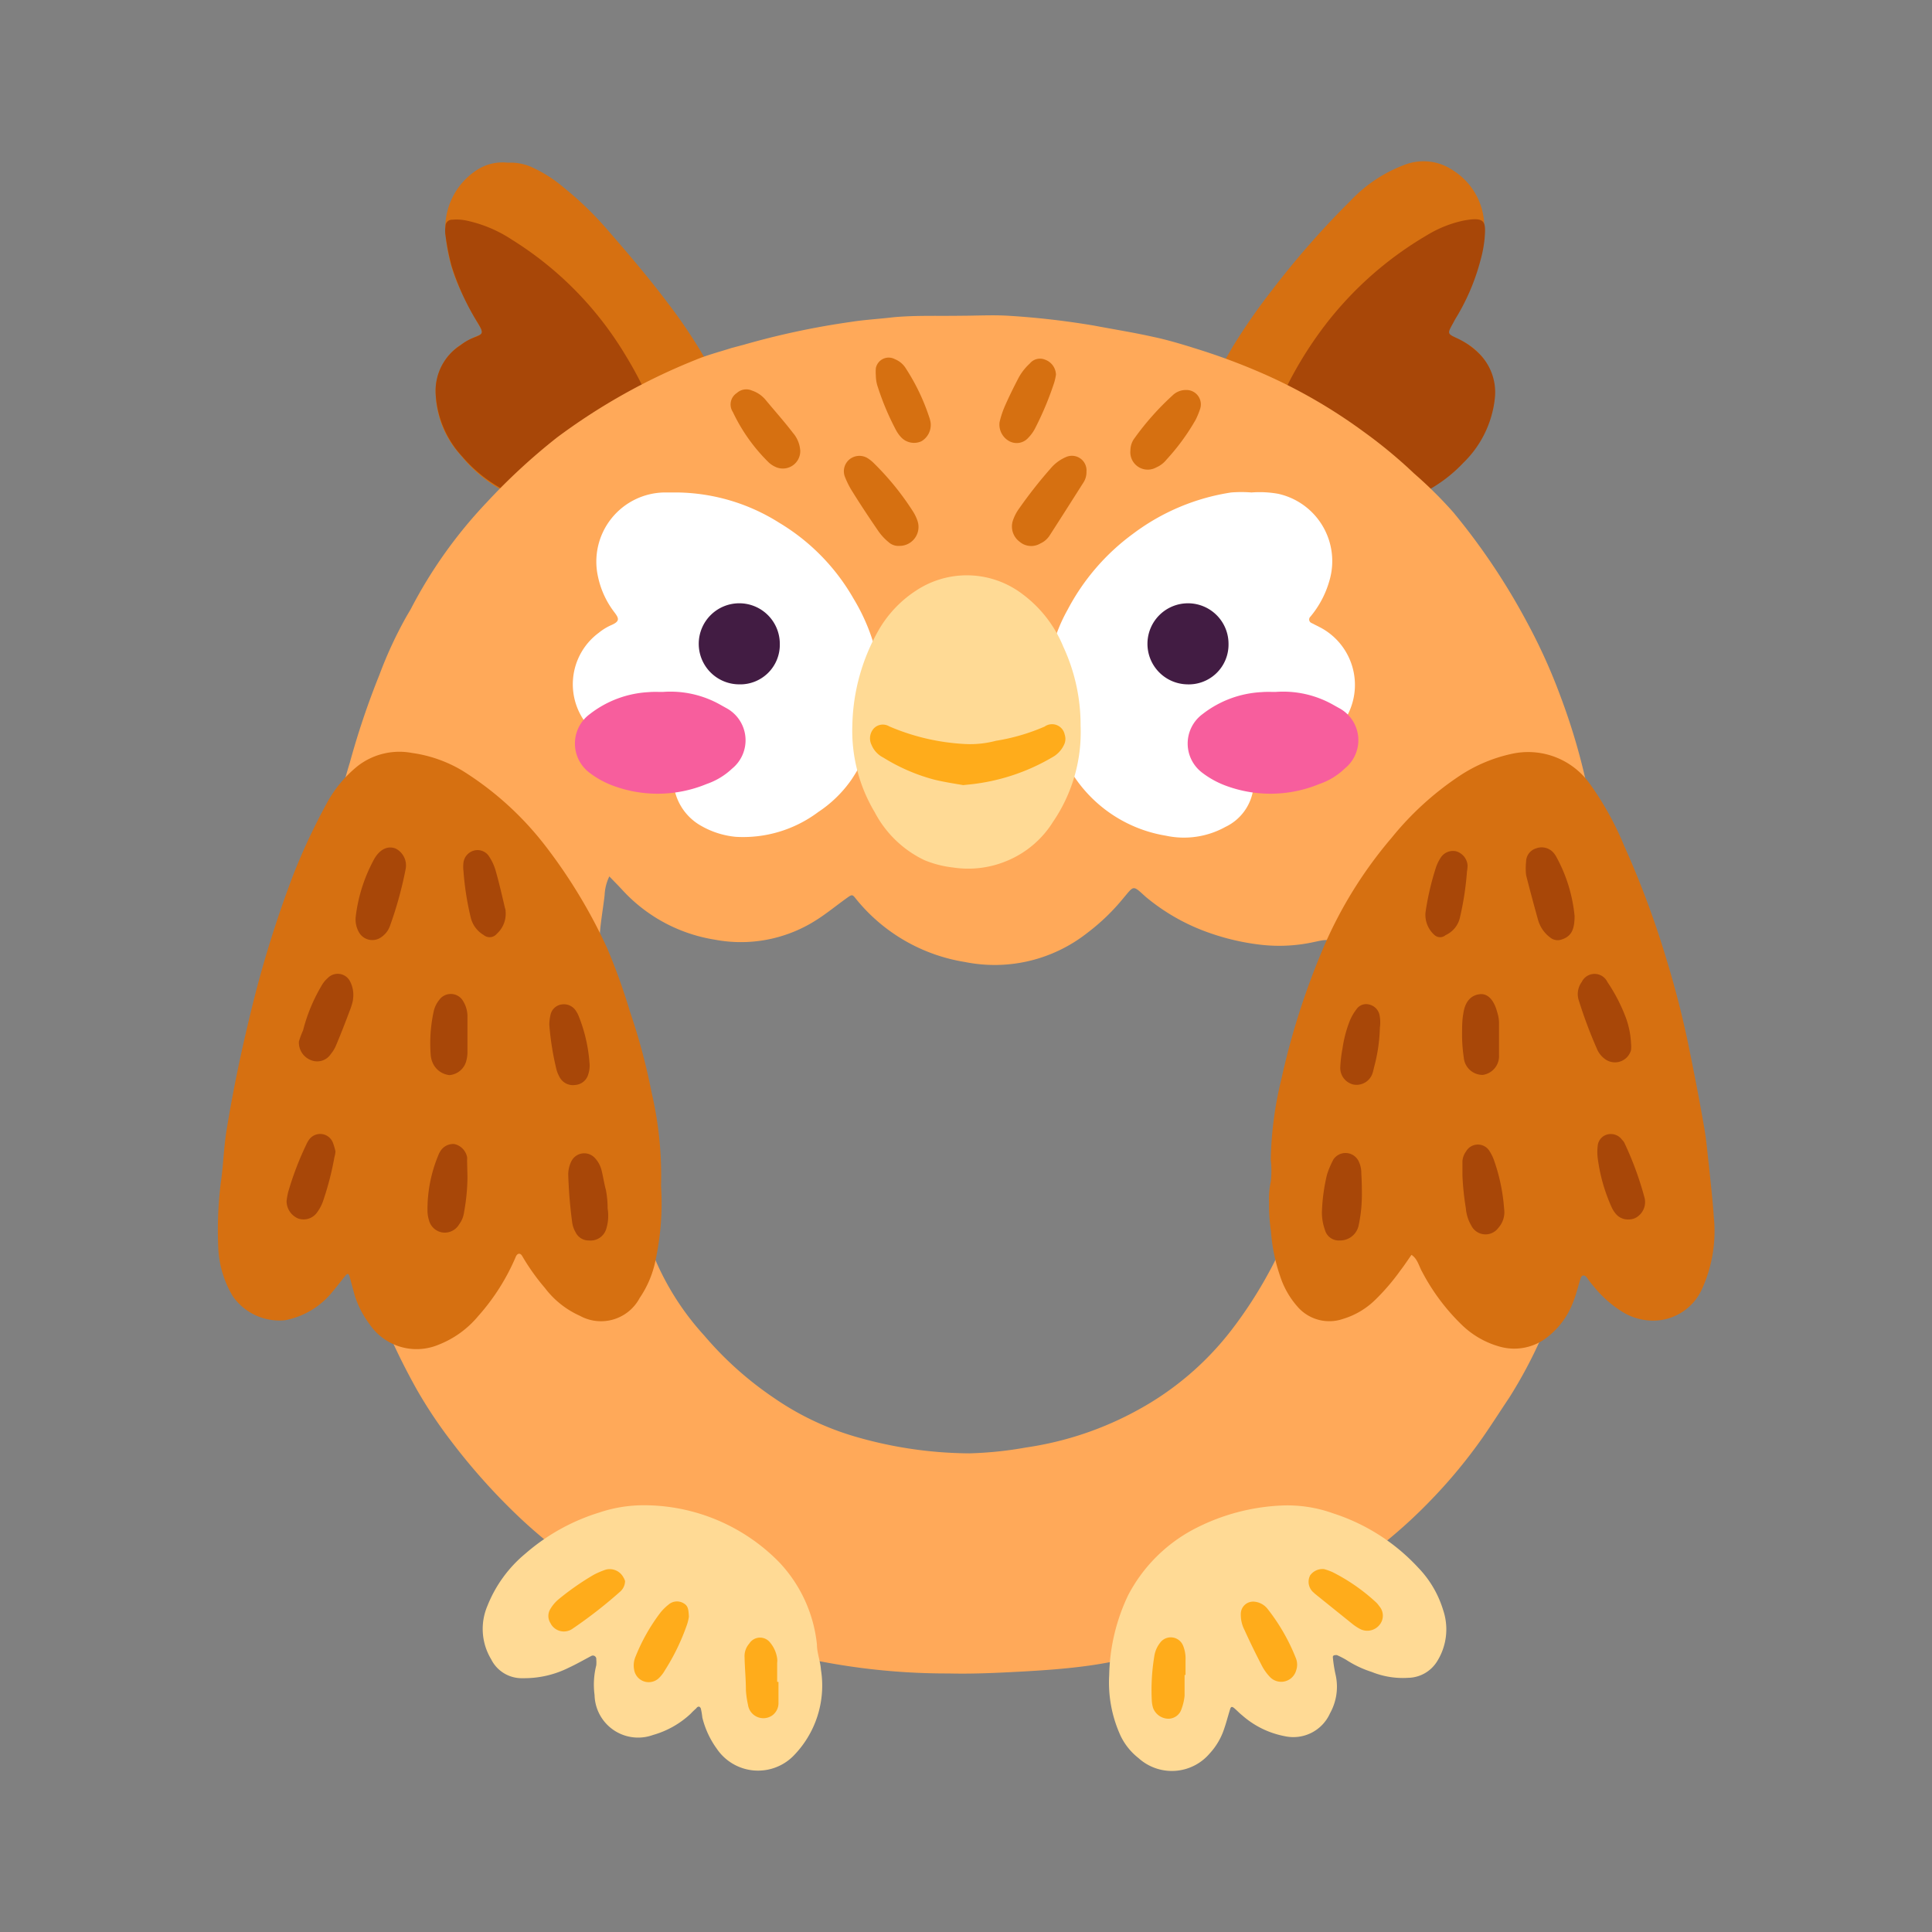 <svg xmlns="http://www.w3.org/2000/svg" viewBox="0 0 102 102"><rect x="0" y="0" width="102" height="102" fill="#808080" stroke="none"/><defs><style>.cls-1{fill:#d67011;}.cls-2{fill:#a84708;}.cls-3{fill:#ffa959;}.cls-4{fill:#fff;}.cls-5{fill:#ffda95;}.cls-6{fill:#ffac1b;}.cls-7{fill:#421c43;}.cls-8{fill:#f75e9d;}</style></defs><g id="OBJECTS"><path class="cls-1" d="M78.36,12.22a4.78,4.78,0,0,1-.24,1.55,11.76,11.76,0,0,1-1.27,3c-.11.18-.21.37-.31.55s-.16.29.17.46c.17.08.34.15.5.24a3,3,0,0,1,1.7,2.57,3.7,3.7,0,0,1-.18,1.32,5.91,5.91,0,0,1-1.35,2.37,7.63,7.63,0,0,1-2.89,2,6.81,6.81,0,0,1-3.71.42,14.16,14.16,0,0,1-4.49-1.41,5.48,5.48,0,0,1-2.51-2.63,2.62,2.62,0,0,1-.16-1.85A2.29,2.29,0,0,1,64,20a16.07,16.07,0,0,0,1.06-1.66,32.25,32.25,0,0,1,2.08-3,45.66,45.66,0,0,1,4.16-4.74,7.56,7.56,0,0,1,2.86-1.9A2.76,2.76,0,0,1,76.72,9a3.53,3.53,0,0,1,1.64,2.83C78.37,12,78.36,12.09,78.36,12.22Z"/><path class="cls-2" d="M71.76,26.79a15.93,15.93,0,0,1-3.33-.65,8,8,0,0,1-1.75-.69c-.36-.21-.41-.3-.32-.7a17.24,17.24,0,0,1,.79-2.56A20.22,20.22,0,0,1,70,17.11a18.66,18.66,0,0,1,5.35-4.7,6.11,6.11,0,0,1,1.9-.76c1.19-.23,1.2.06,1.13.94a6.59,6.59,0,0,1-.22,1.16,11.41,11.41,0,0,1-1.27,3c-.07.11-.13.23-.19.34-.29.52-.29.53.23.77a4.06,4.06,0,0,1,1.22.87,2.88,2.88,0,0,1,.76,2.38,5.55,5.55,0,0,1-1.65,3.32,7.61,7.61,0,0,1-3.31,2.06A7.81,7.81,0,0,1,71.76,26.79Z"/><path class="cls-1" d="M26.81,8.59a2.75,2.75,0,0,1,1.42.31,7,7,0,0,1,1.53,1,17.5,17.5,0,0,1,2.16,2.06c1.16,1.33,2.3,2.66,3.36,4.07a27.21,27.21,0,0,1,2,3,3.75,3.75,0,0,0,.43.66,2.85,2.85,0,0,1,.13,3.58,5.53,5.53,0,0,1-2.19,2,13.8,13.8,0,0,1-4.33,1.39,7.25,7.25,0,0,1-7-2.63A5,5,0,0,1,23,20.79a2.92,2.92,0,0,1,1.35-2.6,4.66,4.66,0,0,1,.91-.48c.2-.07.23-.18.13-.37a20.44,20.44,0,0,1-1.07-2,8.46,8.46,0,0,1-.79-2.87A3.67,3.67,0,0,1,25.14,9,2.49,2.49,0,0,1,26.81,8.59Z"/><path class="cls-2" d="M30,26.78a7.51,7.51,0,0,1-3.66-1.06,7.67,7.67,0,0,1-1.93-1.61A5.29,5.29,0,0,1,23,20.76a2.86,2.86,0,0,1,1.32-2.54,2.72,2.72,0,0,1,.68-.39c.48-.19.58-.2.22-.79a13.16,13.16,0,0,1-1.38-3,12.89,12.89,0,0,1-.32-1.62,1.48,1.48,0,0,1,0-.47.34.34,0,0,1,.35-.35,2.55,2.55,0,0,1,.78.05,7,7,0,0,1,2.37,1,18.19,18.19,0,0,1,6,6.1,20.43,20.43,0,0,1,2.4,5.72c.18.73.18.74-.54,1.07a13.53,13.53,0,0,1-3.7,1.06A4.75,4.75,0,0,1,30,26.78Z"/><path class="cls-3" d="M50.7,16.67c.85,0,1.69-.05,2.53,0a42.71,42.71,0,0,1,4.53.52c1,.19,2.07.36,3.1.59.72.15,1.43.36,2.13.58a33.47,33.47,0,0,1,3.84,1.43,28,28,0,0,1,5.16,3A25.66,25.66,0,0,1,74.66,25a22.25,22.25,0,0,1,2.07,2.05,34.81,34.81,0,0,1,3.86,5.75,30.14,30.14,0,0,1,1.81,4,33.4,33.4,0,0,1,1.43,4.92c.29,1.49.61,3,.79,4.5a28.3,28.3,0,0,1,.23,4A6.27,6.27,0,0,0,85,52a1,1,0,0,1,0,.39,17.53,17.53,0,0,0-.12,3.07,33,33,0,0,1-.71,6c-.16.74-.27,1.49-.43,2.24-.2,1-.55,2-.84,3a28.38,28.38,0,0,1-1.52,3.9,24.39,24.39,0,0,1-1.7,3.19c-.47.7-.92,1.41-1.4,2.1a27.14,27.14,0,0,1-2.65,3.22,26.55,26.55,0,0,1-5.25,4.26,29.5,29.5,0,0,1-4.92,2.49A27.72,27.72,0,0,1,62,87c-1.43.33-2.86.69-4.32.91-1.3.19-2.6.28-3.92.35s-2.47.12-3.7.09a35.18,35.18,0,0,1-9-1.15,23.5,23.5,0,0,1-4.65-1.47A20.56,20.56,0,0,1,33,84.07c-.77-.44-1.58-.82-2.32-1.34a26.48,26.48,0,0,1-3.31-2.67,32.93,32.93,0,0,1-3.57-4,24.16,24.16,0,0,1-1.79-2.69,36,36,0,0,1-3-7,33.09,33.09,0,0,1-1.29-5.19c-.22-1.48-.47-3-.57-4.46-.07-.94-.09-1.88-.15-2.83a9.88,9.88,0,0,1-.1-1.8c.15-1.33.12-2.67.23-4,.13-1.49.39-3,.56-4.45a23.3,23.3,0,0,1,.78-3.38,42,42,0,0,1,1.56-4.63,21.8,21.8,0,0,1,1.46-3.14l.2-.34a24.61,24.61,0,0,1,4-5.62,32.45,32.45,0,0,1,3.7-3.42A32.28,32.28,0,0,1,36.72,19c.62-.26,1.29-.43,1.94-.64l.61-.16A41.6,41.6,0,0,1,44.89,17c.75-.12,1.52-.16,2.27-.25C48.34,16.64,49.52,16.69,50.7,16.67ZM70.25,52.4V50.19a2.58,2.58,0,0,0,0-.39.22.22,0,0,0-.23-.17c-.21,0-.42.06-.63.1a8.53,8.53,0,0,1-2.81.15,12.44,12.44,0,0,1-2.82-.66,10.74,10.74,0,0,1-3.27-1.87c-.7-.63-.6-.62-1.2.09a11,11,0,0,1-1.87,1.8,7.91,7.91,0,0,1-6.47,1.55,9.28,9.28,0,0,1-5.74-3.31c-.21-.27-.22-.27-.5-.07-.56.4-1.09.84-1.67,1.2a7.38,7.38,0,0,1-5.3,1A8.41,8.41,0,0,1,32.87,47c-.23-.25-.47-.49-.7-.73a2.49,2.49,0,0,0-.25,1c-.09.78-.24,1.56-.27,2.34,0,1.37,0,2.74,0,4.11a14.74,14.74,0,0,0,.05,1.49c.06.68.17,1.36.24,2a31.62,31.62,0,0,0,.63,3.65,27.65,27.65,0,0,0,1.39,4.27c.18.44.42.85.6,1.29a14.28,14.28,0,0,0,2.62,4.09,18.13,18.13,0,0,0,3.69,3.3,14.87,14.87,0,0,0,4.16,2,22,22,0,0,0,6.14.92,19.81,19.81,0,0,0,3-.31,17.43,17.43,0,0,0,5.94-2A15.74,15.74,0,0,0,65,70.24a22.89,22.89,0,0,0,2-3.08c.55-1,1-2.09,1.45-3.14a21.4,21.4,0,0,0,1-3.41,19.3,19.3,0,0,0,.67-4.9,1.67,1.67,0,0,1,0-.32A14.23,14.23,0,0,0,70.25,52.4Z"/><path class="cls-4" d="M35.77,26a10.31,10.31,0,0,1,5.37,1.6,11.06,11.06,0,0,1,3.92,4,10.35,10.35,0,0,1,1.29,3.28,8.09,8.09,0,0,1-.12,3.36,8.88,8.88,0,0,1-1.29,2.94,6.51,6.51,0,0,1-1.74,1.69,6.61,6.61,0,0,1-4.36,1.31A4.53,4.53,0,0,1,37,43.59a2.87,2.87,0,0,1-1.45-2.39c0-.11,0-.21,0-.32,0-.52-.06-.61-.6-.66a5.73,5.73,0,0,1-3.82-1.81,3.38,3.38,0,0,1,.48-5,2.87,2.87,0,0,1,.67-.41c.48-.21.39-.37.13-.71a4.65,4.65,0,0,1-.84-1.85A3.65,3.65,0,0,1,35.06,26Z"/><path class="cls-4" d="M66.07,26a5.57,5.57,0,0,1,1.41.07,3.64,3.64,0,0,1,2.7,4.61,5.11,5.11,0,0,1-1,1.88.2.2,0,0,0,.06.33l.49.25a3.43,3.43,0,0,1,.45,5.75,6.46,6.46,0,0,1-3.47,1.37c-.43,0-.5.1-.52.52,0,.13,0,.26,0,.39a2.62,2.62,0,0,1-1.5,2.49,4.52,4.52,0,0,1-3.14.46,7.23,7.23,0,0,1-5.34-4,8.46,8.46,0,0,1-.94-3.71,8.56,8.56,0,0,1,1.1-4.23,11.72,11.72,0,0,1,3.45-4A11.49,11.49,0,0,1,65,26,6.72,6.72,0,0,1,66.07,26Z"/><path class="cls-1" d="M57.36,24.9a1,1,0,0,1-.17.59c-.59.93-1.18,1.86-1.78,2.79a1.13,1.13,0,0,1-.48.41.94.94,0,0,1-1.1-.09,1,1,0,0,1-.35-1.13,2.36,2.36,0,0,1,.33-.63,24.05,24.05,0,0,1,1.66-2.11,2.17,2.17,0,0,1,.81-.6A.77.77,0,0,1,57.36,24.9Z"/><path class="cls-1" d="M47.49,28.82a.77.77,0,0,1-.58-.2,2.87,2.87,0,0,1-.53-.57c-.5-.73-1-1.48-1.46-2.23a4.73,4.73,0,0,1-.31-.64.81.81,0,0,1,.23-.92.83.83,0,0,1,.95-.08,1.83,1.83,0,0,1,.31.24A14.55,14.55,0,0,1,48.2,27a2.3,2.3,0,0,1,.24.5A1,1,0,0,1,47.49,28.82Z"/><path class="cls-1" d="M59.68,23.78a1.08,1.08,0,0,1,.22-.65,14.51,14.51,0,0,1,2-2.25,1,1,0,0,1,.71-.29.76.76,0,0,1,.75,1,4.17,4.17,0,0,1-.24.58,11.56,11.56,0,0,1-1.53,2.09,1.42,1.42,0,0,1-.55.42A.92.92,0,0,1,59.68,23.78Z"/><path class="cls-1" d="M42.25,23.81a.92.92,0,0,1-1.33.83,1.31,1.31,0,0,1-.38-.27,9.29,9.29,0,0,1-1.85-2.62.72.72,0,0,1,.21-1,.74.74,0,0,1,.8-.13,1.58,1.58,0,0,1,.71.48c.48.58,1,1.16,1.45,1.75A1.59,1.59,0,0,1,42.25,23.81Z"/><path class="cls-1" d="M55.75,19.78a3.13,3.13,0,0,1-.09.41,16.46,16.46,0,0,1-1,2.4,2,2,0,0,1-.36.51.82.82,0,0,1-1,.2,1,1,0,0,1-.53-1,4.76,4.76,0,0,1,.3-.9c.22-.5.47-1,.72-1.48a2.92,2.92,0,0,1,.58-.73.69.69,0,0,1,.78-.21A.87.87,0,0,1,55.75,19.78Z"/><path class="cls-1" d="M46.24,19.83a2.58,2.58,0,0,1,0-.39.69.69,0,0,1,1-.48,1.21,1.21,0,0,1,.59.5A11,11,0,0,1,49.05,22a1.67,1.67,0,0,1,.08.3,1,1,0,0,1-.49,1,.94.94,0,0,1-1.08-.23,1.8,1.8,0,0,1-.27-.39,14,14,0,0,1-.94-2.23A1.93,1.93,0,0,1,46.24,19.83Z"/><path class="cls-5" d="M57.05,38.31a8.39,8.39,0,0,1-1.45,5.07,5.21,5.21,0,0,1-2.28,2,5.29,5.29,0,0,1-3,.42,5.57,5.57,0,0,1-1.52-.39,5.78,5.78,0,0,1-2.62-2.53A8.38,8.38,0,0,1,45,38.28a10.54,10.54,0,0,1,1.38-5,6.15,6.15,0,0,1,2-2.11,4.85,4.85,0,0,1,5.62.21,6.56,6.56,0,0,1,2.14,2.77A9.8,9.8,0,0,1,57.05,38.31Z"/><path class="cls-6" d="M50.85,41.45c-.4-.07-1-.16-1.53-.29A9.88,9.88,0,0,1,46.64,40a1.31,1.31,0,0,1-.63-.68.78.78,0,0,1,.14-.88.66.66,0,0,1,.8-.09,11.63,11.63,0,0,0,4,.93,5.29,5.29,0,0,0,1.63-.17,10.65,10.65,0,0,0,2.57-.75.68.68,0,0,1,1.06.42.72.72,0,0,1,0,.46,1.45,1.45,0,0,1-.67.75,10.77,10.77,0,0,1-4.3,1.42Z"/><path class="cls-5" d="M58.56,88.44a10.24,10.24,0,0,1,1-4.22A8.27,8.27,0,0,1,63,80.75a11,11,0,0,1,4.76-1.27,7.15,7.15,0,0,1,2.63.42,10.49,10.49,0,0,1,4.48,2.86A5.53,5.53,0,0,1,76.19,85a3.18,3.18,0,0,1-.33,2.73,1.83,1.83,0,0,1-1.51.85,4.38,4.38,0,0,1-1.93-.31,5.57,5.57,0,0,1-1.35-.64,4.52,4.52,0,0,0-.49-.25c-.12,0-.23,0-.21.14a7.21,7.21,0,0,0,.15.93,2.87,2.87,0,0,1-.3,2,2.12,2.12,0,0,1-2.4,1.21,4.73,4.73,0,0,1-2.24-1.1c-.14-.11-.27-.25-.41-.37s-.19-.08-.23.06c-.11.35-.2.71-.32,1.05a3.54,3.54,0,0,1-.76,1.28,2.62,2.62,0,0,1-3.75.24,3.32,3.32,0,0,1-.94-1.16A6.75,6.75,0,0,1,58.56,88.44Z"/><path class="cls-6" d="M66.21,84.56a1,1,0,0,1,.71.38,10.33,10.33,0,0,1,1.51,2.64.92.92,0,0,1,0,.61.82.82,0,0,1-1.38.35,2.64,2.64,0,0,1-.45-.64c-.31-.6-.61-1.21-.89-1.83a1.76,1.76,0,0,1-.2-.91A.65.65,0,0,1,66.21,84.56Z"/><path class="cls-6" d="M69.9,82.84a3.16,3.16,0,0,1,.45.16,10,10,0,0,1,2.26,1.56,1.21,1.21,0,0,1,.21.24.76.76,0,0,1,0,1,.83.83,0,0,1-1,.21,2.59,2.59,0,0,1-.39-.25l-2-1.61-.12-.11a.74.74,0,0,1-.14-.87A.81.81,0,0,1,69.9,82.84Z"/><path class="cls-6" d="M62.54,88.43c0,.37,0,.74,0,1.1a2.77,2.77,0,0,1-.16.69.73.73,0,0,1-.71.52.88.88,0,0,1-.79-.56,1.59,1.59,0,0,1-.07-.38,10.91,10.91,0,0,1,.13-2.35,1.5,1.5,0,0,1,.3-.71.7.7,0,0,1,1.22.14,1.81,1.81,0,0,1,.13.77v.78Z"/><path class="cls-5" d="M34.05,79.47a10,10,0,0,1,7.08,3,7.43,7.43,0,0,1,2,4.35c0,.44.18.88.21,1.32a5.29,5.29,0,0,1-1.5,4.61,2.63,2.63,0,0,1-4-.43,4.73,4.73,0,0,1-.76-1.64A3.81,3.81,0,0,0,37,90.2c-.05-.12-.15-.14-.25,0a3.57,3.57,0,0,0-.28.27,4.83,4.83,0,0,1-2,1.13,2.3,2.3,0,0,1-3.08-2.11,4.17,4.17,0,0,1,.09-1.57,1.67,1.67,0,0,0,0-.31.18.18,0,0,0-.25-.19c-.4.21-.78.43-1.19.62a5.25,5.25,0,0,1-2.43.56,1.8,1.8,0,0,1-1.68-1,3.1,3.1,0,0,1-.2-2.81,6.87,6.87,0,0,1,2-2.76,10.76,10.76,0,0,1,3.89-2.17A7.39,7.39,0,0,1,34.05,79.47Z"/><path class="cls-6" d="M36.37,85.35a2.21,2.21,0,0,1-.11.45,11.48,11.48,0,0,1-1.16,2.39,1.79,1.79,0,0,1-.34.43.78.78,0,0,1-1.28-.46,1.18,1.18,0,0,1,.07-.69,9.93,9.93,0,0,1,1.3-2.31,2.62,2.62,0,0,1,.44-.44.68.68,0,0,1,.81-.07C36.34,84.79,36.35,85,36.37,85.35Z"/><path class="cls-6" d="M33,83.47a.76.76,0,0,1-.27.57A24.34,24.34,0,0,1,30.21,86a.79.79,0,0,1-1.15-.31.7.7,0,0,1,0-.75,2,2,0,0,1,.4-.48,14.26,14.26,0,0,1,1.87-1.31,4.11,4.11,0,0,1,.65-.28.82.82,0,0,1,.94.42A.76.76,0,0,1,33,83.47Z"/><path class="cls-6" d="M41.1,88.8c0,.37,0,.74,0,1.11a.8.8,0,0,1-.35.67A.82.82,0,0,1,39.49,90a4.92,4.92,0,0,1-.11-.77c0-.58-.06-1.16-.07-1.73a1,1,0,0,1,.25-.73.67.67,0,0,1,1.09-.06,1.65,1.65,0,0,1,.38.85.85.85,0,0,1,0,.23c0,.34,0,.68,0,1Z"/><path class="cls-7" d="M62.67,36.13A2.14,2.14,0,1,1,64.86,34,2.1,2.1,0,0,1,62.67,36.13Z"/><path class="cls-7" d="M39,36.13A2.14,2.14,0,1,1,41.17,34,2.09,2.09,0,0,1,39,36.13Z"/><path class="cls-1" d="M34.9,62.62a14.2,14.2,0,0,1-.27,3.81,5.46,5.46,0,0,1-.86,2.1,2.31,2.31,0,0,1-3.15.94A4.75,4.75,0,0,1,28.77,68a11.51,11.51,0,0,1-1.19-1.67c-.1-.19-.25-.18-.34,0a11.37,11.37,0,0,1-2,3.16A5.16,5.16,0,0,1,23.14,71a3,3,0,0,1-3.63-1.09,5.11,5.11,0,0,1-.79-1.54l-.27-1s-.05-.11-.07-.11a.17.17,0,0,0-.13.07c-.23.28-.45.58-.69.86a4.23,4.23,0,0,1-2.5,1.51,3,3,0,0,1-2.78-1.28,5.45,5.45,0,0,1-.76-2.62,20.41,20.41,0,0,1,.13-3.31c.14-.93.16-1.88.31-2.81.39-2.41.91-4.8,1.51-7.17a60,60,0,0,1,2-6.29,33.44,33.44,0,0,1,1.77-3.79,6.48,6.48,0,0,1,1.66-2,3.59,3.59,0,0,1,2.84-.68,7.11,7.11,0,0,1,2.66.93,16.66,16.66,0,0,1,4.41,4,27.89,27.89,0,0,1,3.25,5.39,32.36,32.36,0,0,1,1.2,3.34,32.6,32.6,0,0,1,1.14,4.26A19.43,19.43,0,0,1,34.9,62.62Z"/><path class="cls-2" d="M18.78,48.4a8.39,8.39,0,0,1,1-3.09c.3-.49.71-.67,1.11-.51a1,1,0,0,1,.52,1.11,20,20,0,0,1-.81,2.94,1.2,1.2,0,0,1-.46.62.81.81,0,0,1-1.21-.29A1.37,1.37,0,0,1,18.78,48.4Z"/><path class="cls-2" d="M18.64,52.73c0,.1-.06.31-.13.51-.26.69-.52,1.37-.79,2a1.67,1.67,0,0,1-.25.4.86.86,0,0,1-1,.35,1,1,0,0,1-.69-1A4.42,4.42,0,0,1,16,54.4,8.94,8.94,0,0,1,17,52a1.44,1.44,0,0,1,.3-.36.73.73,0,0,1,1.19.19A1.55,1.55,0,0,1,18.64,52.73Z"/><path class="cls-2" d="M32.08,63.8A2.37,2.37,0,0,1,32,64.9a.86.86,0,0,1-.91.59.76.76,0,0,1-.7-.43,1.42,1.42,0,0,1-.18-.51A24.64,24.64,0,0,1,30,62a1.58,1.58,0,0,1,.16-.68.76.76,0,0,1,1.25-.18,1.48,1.48,0,0,1,.36.69c.08.33.13.67.22,1A5.17,5.17,0,0,1,32.08,63.8Z"/><path class="cls-2" d="M24.68,62.16A10.76,10.76,0,0,1,24.5,64a1.38,1.38,0,0,1-.26.64.88.88,0,0,1-.87.43.87.87,0,0,1-.72-.64,1.85,1.85,0,0,1-.08-.46,7.43,7.43,0,0,1,.58-3,.61.61,0,0,1,.07-.14.79.79,0,0,1,.77-.43.88.88,0,0,1,.67.69.78.78,0,0,1,0,.16Z"/><path class="cls-2" d="M17.71,60.78c0,.14-.05.27-.07.4a15.48,15.48,0,0,1-.55,2.13,2.3,2.3,0,0,1-.35.7.87.87,0,0,1-1,.32,1,1,0,0,1-.61-.92,3.69,3.69,0,0,1,.08-.46,16.07,16.07,0,0,1,.95-2.5,1.43,1.43,0,0,1,.15-.27.72.72,0,0,1,1.27.16A3.54,3.54,0,0,1,17.71,60.78Z"/><path class="cls-2" d="M26.69,48.08a1.43,1.43,0,0,1-.46,1.22.49.49,0,0,1-.7.06,1.46,1.46,0,0,1-.68-.93A15.11,15.11,0,0,1,24.47,46a1.86,1.86,0,0,1,0-.47.76.76,0,0,1,.54-.62.72.72,0,0,1,.82.32,2.7,2.7,0,0,1,.33.71c.19.66.34,1.32.5,2C26.7,48.05,26.7,48.15,26.69,48.08Z"/><path class="cls-2" d="M24.68,54.66c0,.29,0,.58,0,.87a1.84,1.84,0,0,1-.06.47,1,1,0,0,1-.89.76,1.09,1.09,0,0,1-.9-.68,1.24,1.24,0,0,1-.09-.38,7.88,7.88,0,0,1,.15-2.27,1.46,1.46,0,0,1,.3-.64.75.75,0,0,1,1.22,0,1.57,1.57,0,0,1,.27.82v1Z"/><path class="cls-2" d="M29,54.09a2.33,2.33,0,0,1,.06-.49.7.7,0,0,1,.59-.57.75.75,0,0,1,.75.33,1.51,1.51,0,0,1,.15.28,8.26,8.26,0,0,1,.57,2.44,1.49,1.49,0,0,1-.06.63.77.77,0,0,1-.68.57.8.8,0,0,1-.85-.44,1.69,1.69,0,0,1-.15-.37A14.79,14.79,0,0,1,29,54.09Z"/><path class="cls-1" d="M67,63.48a4.19,4.19,0,0,1,.09-1.09,5.09,5.09,0,0,0,0-1.17,19.34,19.34,0,0,1,.57-4.29,39.11,39.11,0,0,1,2.06-6.54,22.69,22.69,0,0,1,3.76-6.17A16,16,0,0,1,77,41a8.05,8.05,0,0,1,2.81-1.2,4,4,0,0,1,4.11,1.56,16.13,16.13,0,0,1,1.83,3.3A48.47,48.47,0,0,1,88,50.71a50,50,0,0,1,1.25,5c.26,1.27.5,2.53.72,3.8.12.67.17,1.35.25,2,.09.91.2,1.82.26,2.74a7.36,7.36,0,0,1-.64,3.84,2.83,2.83,0,0,1-2.2,1.61,3.07,3.07,0,0,1-2-.45,6,6,0,0,1-1.52-1.36,3.65,3.65,0,0,1-.29-.37c-.06-.08-.13-.19-.24-.18s-.14.14-.17.24c-.12.4-.22.81-.38,1.2a4.22,4.22,0,0,1-1.28,1.76,2.82,2.82,0,0,1-2.6.55,4.65,4.65,0,0,1-2-1.16,11,11,0,0,1-2.07-2.77c-.18-.31-.24-.69-.57-.91-.2.28-.38.56-.59.83a11.47,11.47,0,0,1-1.33,1.55,4.13,4.13,0,0,1-1.69,1,2.22,2.22,0,0,1-2.43-.67,4.53,4.53,0,0,1-.89-1.57A9.29,9.29,0,0,1,67.1,65,9.11,9.11,0,0,1,67,63.48Z"/><path class="cls-2" d="M83.13,48.36c0,.75-.19,1.08-.68,1.24a.62.62,0,0,1-.59-.09,1.76,1.76,0,0,1-.66-.95c-.22-.79-.43-1.57-.63-2.36a3.21,3.21,0,0,1,0-.7.74.74,0,0,1,.53-.71A.83.83,0,0,1,82,45a1.33,1.33,0,0,1,.14.19A8.08,8.08,0,0,1,83.13,48.36Z"/><path class="cls-2" d="M86.11,55.08a1.72,1.72,0,0,1,0,.36.88.88,0,0,1-1.32.51,1.26,1.26,0,0,1-.49-.6,24.38,24.38,0,0,1-.94-2.51,1.08,1.08,0,0,1,.15-1,.75.75,0,0,1,1.35,0,9.06,9.06,0,0,1,.92,1.74A4.55,4.55,0,0,1,86.11,55.08Z"/><path class="cls-2" d="M77.21,62.08c0-.36,0-.57,0-.78a1,1,0,0,1,.19-.51.72.72,0,0,1,1.25,0,2.35,2.35,0,0,1,.21.42,9.8,9.8,0,0,1,.55,2.61,1.24,1.24,0,0,1-.3,1,.84.84,0,0,1-1.44-.13,2.1,2.1,0,0,1-.28-.9A14.22,14.22,0,0,1,77.21,62.08Z"/><path class="cls-2" d="M71.9,62.94a7.8,7.8,0,0,1-.18,1.8,1,1,0,0,1-1,.75.75.75,0,0,1-.77-.56,2.7,2.7,0,0,1-.16-.92,9.73,9.73,0,0,1,.27-2,4.69,4.69,0,0,1,.34-.8.77.77,0,0,1,1.34.12,1.39,1.39,0,0,1,.13.61C71.89,62.26,71.9,62.6,71.9,62.94Z"/><path class="cls-2" d="M86,64.38a.83.83,0,0,1-.68-.28,1.5,1.5,0,0,1-.25-.4,9.1,9.1,0,0,1-.72-2.57,2.57,2.57,0,0,1,0-.62.68.68,0,0,1,.53-.62.73.73,0,0,1,.76.29.56.56,0,0,1,.14.2,17.09,17.09,0,0,1,1.05,2.88.94.94,0,0,1-.31.92A.77.77,0,0,1,86,64.38Z"/><path class="cls-2" d="M77.45,46a15.78,15.78,0,0,1-.37,2.43,1.34,1.34,0,0,1-.76.94.44.44,0,0,1-.58,0,1.42,1.42,0,0,1-.48-1.2,14.57,14.57,0,0,1,.55-2.37,2.3,2.3,0,0,1,.24-.5.77.77,0,0,1,.81-.36.84.84,0,0,1,.62.74A1.72,1.72,0,0,1,77.45,46Z"/><path class="cls-2" d="M77.19,54.74c0-.51,0-.85.06-1.19.09-.68.41-1,.86-1.06s.77.33.93.93a2,2,0,0,1,.1.54c0,.58,0,1.16,0,1.73a1,1,0,0,1-.86,1.06,1,1,0,0,1-1-.92A8.18,8.18,0,0,1,77.19,54.74Z"/><path class="cls-2" d="M72.85,54.26a8.74,8.74,0,0,1-.31,2.1,2.81,2.81,0,0,1-.08.31.89.89,0,0,1-1,.59.9.9,0,0,1-.7-.92,7,7,0,0,1,.12-1,6.36,6.36,0,0,1,.38-1.44,2.62,2.62,0,0,1,.35-.61.62.62,0,0,1,.7-.25.72.72,0,0,1,.52.54A2,2,0,0,1,72.85,54.26Z"/><path class="cls-8" d="M35,36.53a5.36,5.36,0,0,1,3,.66l.34.19a1.93,1.93,0,0,1,.31,3.2,3.71,3.71,0,0,1-1.34.81,6.77,6.77,0,0,1-5,.07,4.79,4.79,0,0,1-1.17-.65,1.93,1.93,0,0,1,0-3.11,5.52,5.52,0,0,1,3.13-1.16C34.45,36.52,34.71,36.53,35,36.53Z"/><path class="cls-8" d="M67.35,36.53a5.36,5.36,0,0,1,3,.66l.34.19a1.92,1.92,0,0,1,.3,3.2,3.59,3.59,0,0,1-1.33.81,6.77,6.77,0,0,1-5,.07,4.79,4.79,0,0,1-1.17-.65,1.93,1.93,0,0,1,0-3.11,5.52,5.52,0,0,1,3.13-1.16C66.82,36.52,67.08,36.53,67.35,36.53Z"/></g></svg>